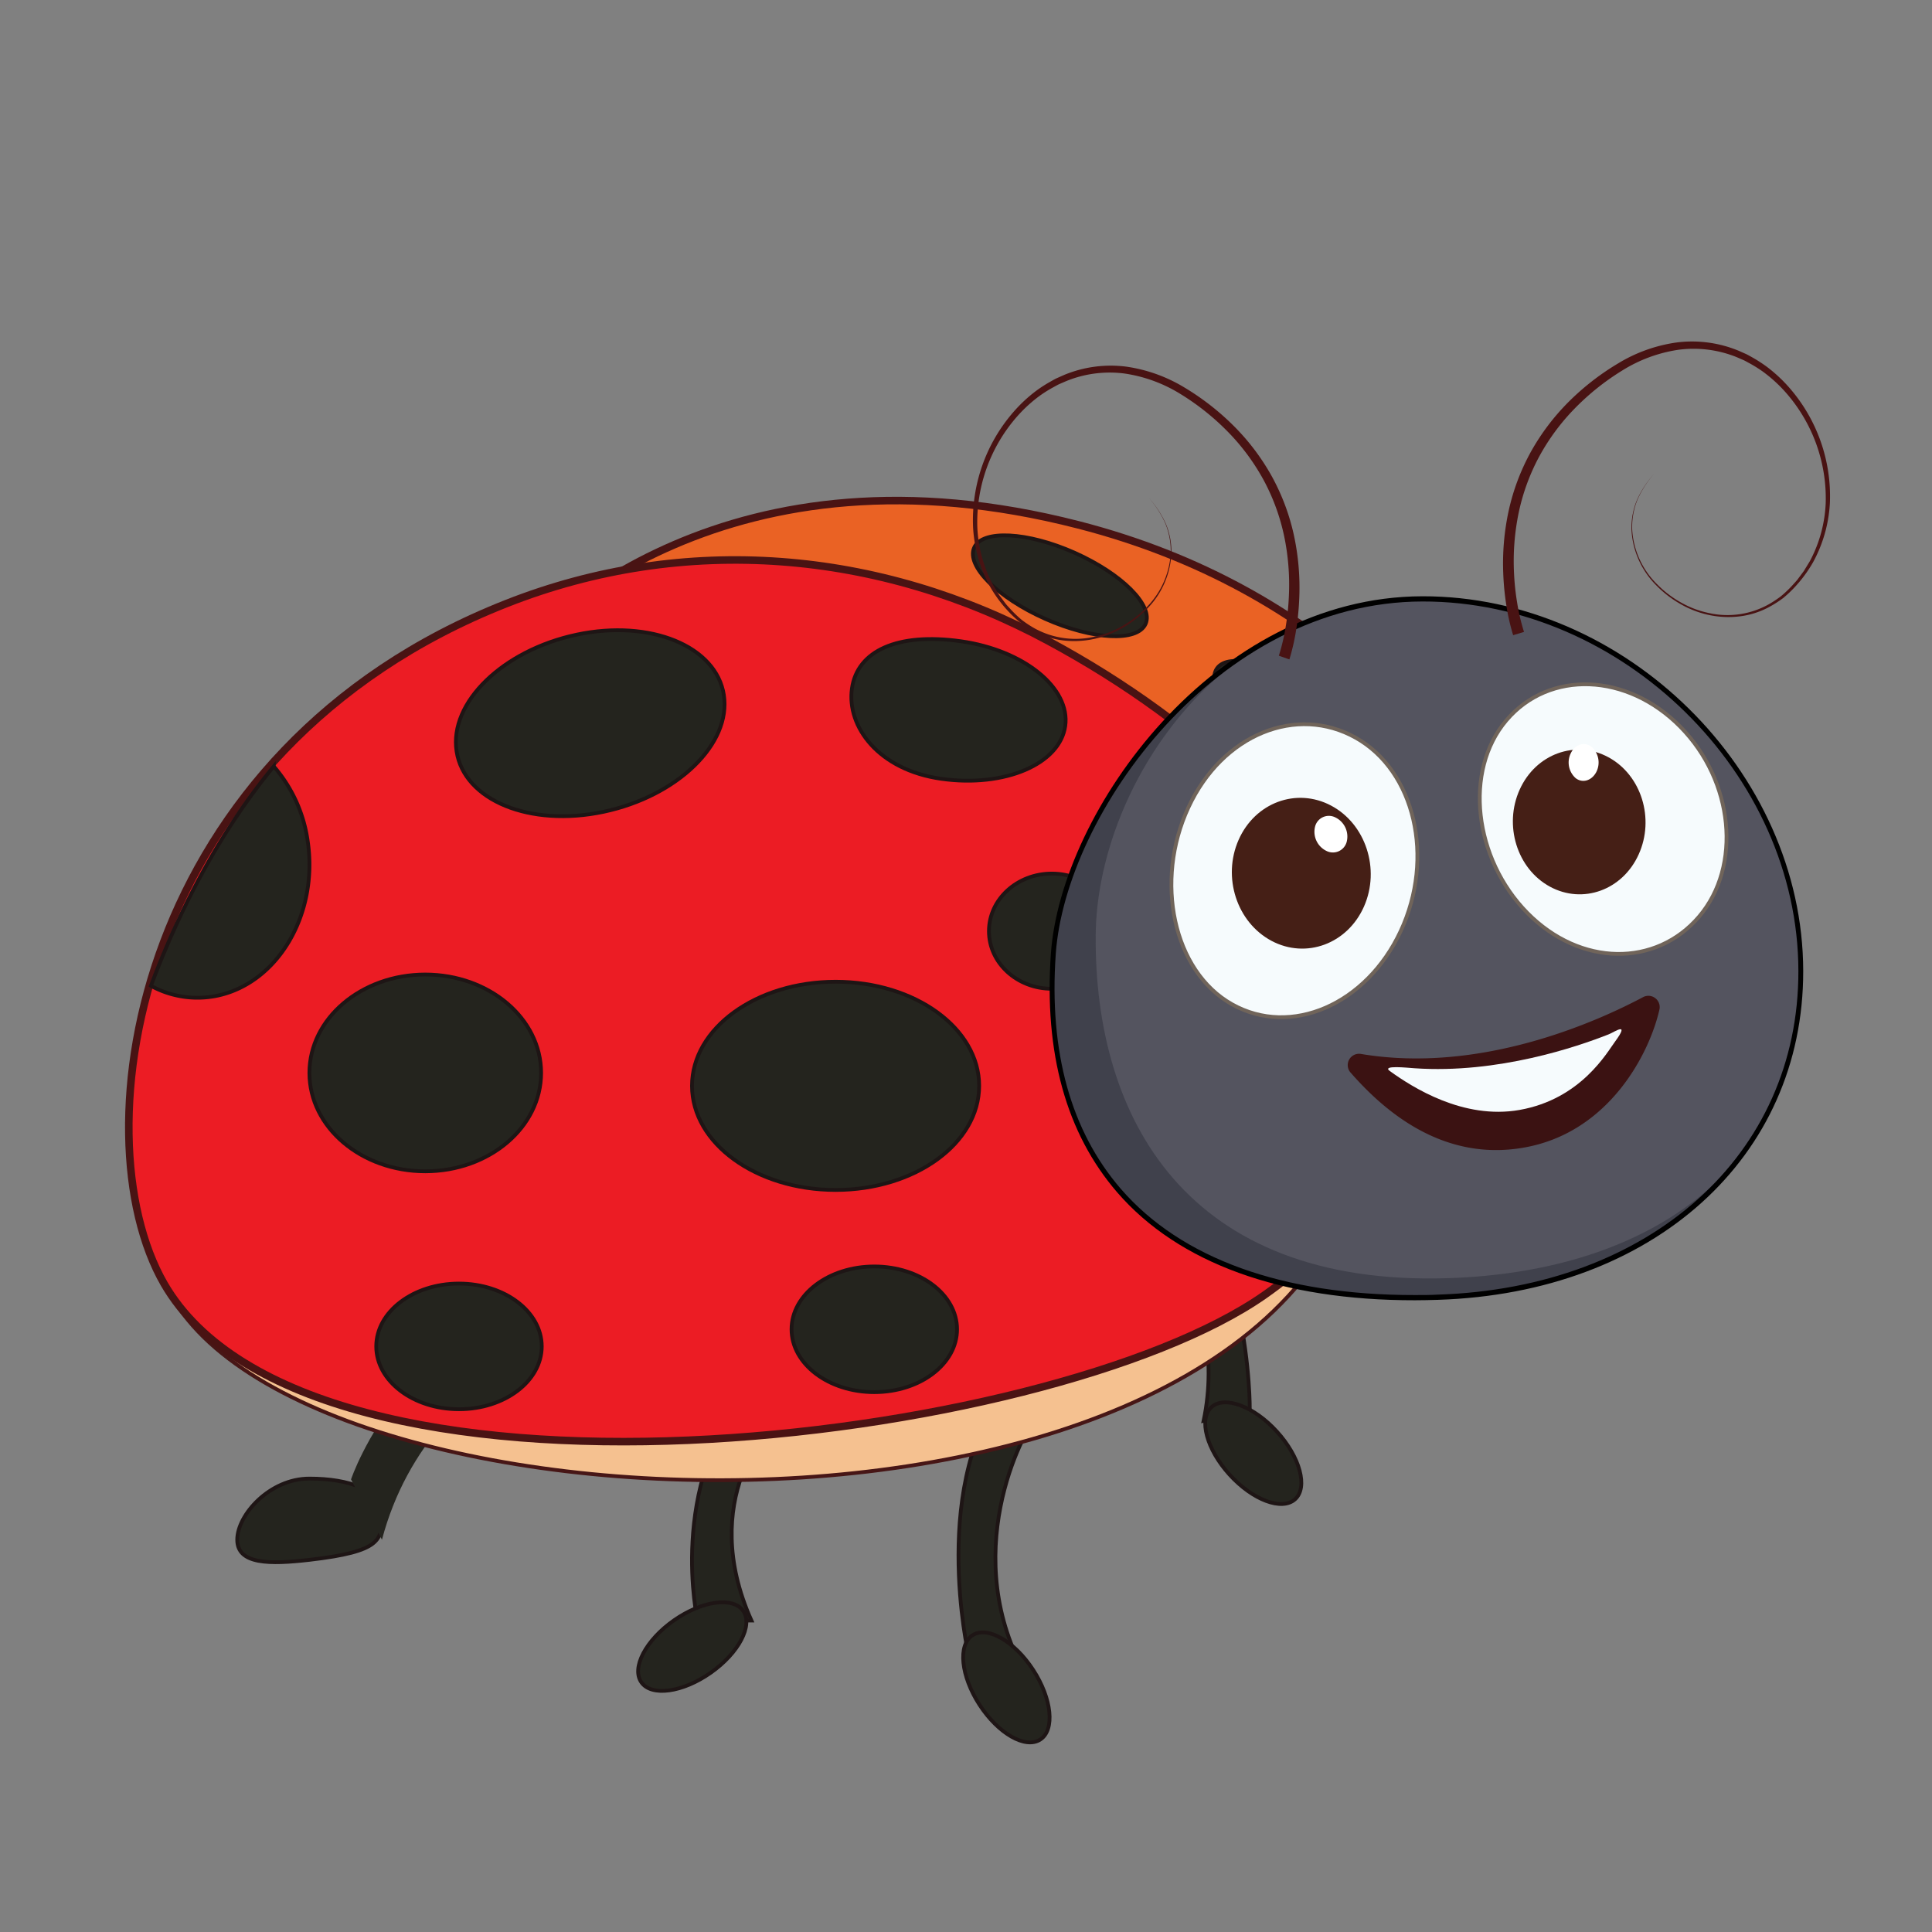 <svg xmlns="http://www.w3.org/2000/svg" xmlns:xlink="http://www.w3.org/1999/xlink" viewBox="0 0 512 512"><rect x="0" y="0" width="512" height="512" fill="#808080" stroke="none"/><defs><style>.cls-1{fill:none;}.cls-2{isolation:isolate;}.cls-3{clip-path:url(#clip-path);}.cls-4{fill:url(#Áåçûìÿííûé_ãðàäèåíò_29);}.cls-5{fill:#312c5f;}.cls-6{fill:url(#Áåçûìÿííûé_ãðàäèåíò_29-2);}.cls-7,.cls-8{fill:#fff;}.cls-7{mix-blend-mode:soft-light;}.cls-10,.cls-9{fill:#24241e;}.cls-9{stroke:#1e1515;}.cls-11,.cls-12,.cls-13,.cls-16,.cls-9{stroke-miterlimit:10;}.cls-11{fill:#ea6224;}.cls-11,.cls-13{stroke:#491313;stroke-width:2px;}.cls-12{fill:#f5c190;stroke:#471616;}.cls-13{fill:#ec1c24;}.cls-14{fill:#40414c;}.cls-15{fill:#54545f;}.cls-16,.cls-20{fill:#f6fbfd;}.cls-16{stroke:#70645a;}.cls-17{fill:#451f16;}.cls-18{fill:#491313;}.cls-19{fill:#3b1212;}</style><clipPath id="clip-path"><rect class="cls-1" x="-1064" y="-920" width="1600" height="900"/></clipPath><linearGradient id="Áåçûìÿííûé_ãðàäèåíò_29" x1="835.76" y1="48.77" x2="1110.61" y2="48.77" gradientTransform="matrix(-1, 0, 0, 1, 1407.75, 0)" gradientUnits="userSpaceOnUse"><stop offset="0" stop-color="#312c5f"/><stop offset="1" stop-color="#36c2df"/></linearGradient><linearGradient id="Áåçûìÿííûé_ãðàäèåíò_29-2" x1="959.76" y1="52.43" x2="959.76" y2="-613.48" xlink:href="#Áåçûìÿííûé_ãðàäèåíò_29"/></defs><g class="cls-2"><g id="Layer_1" data-name="Layer 1"><g id="b"><g class="cls-3"><g id="b-2" data-name="b"><polygon class="cls-4" points="571.98 98.95 382.3 -1.42 297.14 -1.42 460.16 98.95 571.98 98.95"/><polygon class="cls-5" points="571.98 98.95 575 111.66 460.63 113.79 295.01 6.14 297.14 -1.42 460.16 98.95 571.98 98.95"/><polygon class="cls-6" points="407.73 -613.48 407.73 -604.16 412.22 -599.78 418.22 -593.97 428.58 -583.91 478.34 -535.66 442.93 52.43 468.19 52.43 488.25 -541.31 428.89 -594.52 418.22 -604.06 412.13 -609.54 407.73 -613.48"/><polygon class="cls-5" points="407.73 -604.16 407.73 -586.39 412.38 -581.53 418.22 -575.47 428.09 -565.2 458.49 -533.55 417.76 38.49 442.93 52.43 478.34 -535.66 428.58 -583.91 418.22 -593.97 412.22 -599.78 407.73 -604.16"/><polygon class="cls-7" points="560.74 97.32 461.92 97.32 302.71 -0.15 328.52 -0.15 472.05 91.35 560.74 97.32"/><polygon class="cls-7" points="428.66 -586.43 481.61 -536.71 442.94 52.44 478.34 -535.66 428.59 -583.9 428.66 -586.43"/><polygon class="cls-8" points="468.87 44.38 571.98 98.95 460.16 98.95 297.14 -1.42 461.92 97.32 564.18 97.32 468.87 44.38"/></g></g></g><g id="i"><g id="i-2" data-name="i"><path class="cls-9" d="M206.85,375.83c-2.83,1-22,21.74-7.71,53.62H184.86s-8.08-35.71,13.6-61.46Z"/><ellipse class="cls-9" cx="183.44" cy="436.38" rx="16.48" ry="8.48" transform="translate(-217.37 184.54) rotate(-35.06)"/><path class="cls-9" d="M276,374.1c-2.83,1-21.09,32.58-6.8,64.45H256.67S245.93,392,267.61,366.26Z"/><ellipse class="cls-9" cx="266.72" cy="447.16" rx="8.48" ry="16.48" transform="translate(-200.65 217.67) rotate(-33.03)"/><path class="cls-9" d="M298.65,315c3,.34,27.52,27.35,20.32,61.53l12.24-2.66s.62-47.76-26-68.32Z"/><ellipse class="cls-9" cx="332.14" cy="385.1" rx="8.48" ry="16.48" transform="translate(-172.65 323.37) rotate(-42.25)"/><path class="cls-9" d="M101.22,401.45c0,6.58,0,9.7-19.18,11.92-10.51,1.21-19.17,1.27-19.17-5.32S71.46,391.84,82,391.84,101.22,394.87,101.22,401.45Z"/><path class="cls-10" d="M168.72,347.26s-54.17,10.36-67.5,60.79l-8.19-16s14.89-44.82,65.33-53.12Z"/><path class="cls-11" d="M431,310.26S415.22,172.42,285.88,139.12c-91.92-23.66-141.95,24-155.5,40.7.79,0,149.92-42.55,247.21,128.59C377.59,309.34,431,310.26,431,310.26Z"/><path class="cls-12" d="M369.71,262s5.33,35.69-21.39,73c-67.47,94.26-341.87,62.42-304-24.93C42.82,312.1,369.71,262,369.71,262Z"/><path class="cls-13" d="M335.11,343.19c-56.94,39.88-253.1,63.75-291.63-3-23-40-7.46-141.61,90.83-180.28,47.07-18.52,98.52-14.34,143.58,10C360,214.14,405.21,294.08,335.11,343.19Z"/><path class="cls-9" d="M57.29,263.93A25.68,25.68,0,0,1,40,261.25c8-21.36,18.77-41.42,32.55-58.15a38.27,38.27,0,0,1,9,19.84C84.42,242.33,73.56,260.68,57.29,263.93Z"/><path class="cls-9" d="M183.39,287.76c0,15.24,17,27.59,38.05,27.59s38.05-12.35,38.05-27.59-17-27.59-38.05-27.59S183.39,272.52,183.39,287.76Z"/><path class="cls-9" d="M121,199.12c2,13,19.45,20.15,39,16s33.82-18,31.83-30.93-19.45-20.15-39-16S119,186.15,121,199.12Z"/><path class="cls-9" d="M82,284.33c0,14.41,13.74,26.08,30.7,26.08s30.7-11.67,30.7-26.08-13.75-26.07-30.7-26.07S82,269.93,82,284.33Z"/><path class="cls-9" d="M99.71,356.81c0,9.19,9.82,16.65,21.93,16.65s21.93-7.46,21.93-16.65-9.82-16.65-21.93-16.65S99.71,347.61,99.71,356.81Z"/><path class="cls-9" d="M209.77,352.28c0,9.19,9.82,16.65,21.93,16.65s21.93-7.46,21.93-16.65-9.81-16.65-21.93-16.65S209.77,343.08,209.77,352.28Z"/><path class="cls-9" d="M258.16,145.13C256,150,264.42,158.41,277,164s24.43,6.18,26.59,1.35-6.26-13.28-18.79-18.86S260.31,140.3,258.16,145.13Z"/><path class="cls-9" d="M322.55,177.08c-3.12,4.28,3.35,14.29,14.44,22.35s22.62,11.14,25.73,6.86-3.36-14.29-14.45-22.36S325.66,172.8,322.55,177.08Z"/><path class="cls-9" d="M262.08,246.77c0,8.43,7.46,15.26,16.66,15.26s16.65-6.83,16.65-15.26-7.46-15.26-16.65-15.26S262.08,238.34,262.08,246.77Z"/><path class="cls-9" d="M254.63,169.94c-16.7-2.35-27.44,2.47-28.86,12.53s7,21.58,23.73,23.93,31.38-3.91,32.8-14S271.32,172.29,254.63,169.94Z"/><path class="cls-14" d="M279.14,252.73c-4.22,60.06,32.64,93.25,101.9,91,54.07-1.72,96.28-34.66,96.19-86.49S431,158.6,376.94,158.7,281.87,214.08,279.14,252.73Z"/><path class="cls-15" d="M290.37,247.93c-.34,48.45,24.09,93,93.35,90.8,54.08-1.72,93.6-29.62,93.51-81.45S431,158.6,376.94,158.7,290.65,209.17,290.37,247.93Z"/><path d="M296.08,316c-13.52-15.64-19.43-36.94-17.58-63.31,2.65-37.62,43.27-94.56,98.44-94.67,53.68-.11,100.84,46.29,100.93,99.27.08,49.51-39.73,85.36-96.81,87.18-2.05.07-4.06.1-6.06.11C339.6,344.64,312.31,334.75,296.08,316Zm-16.29-63.21c-1.83,26,4,46.93,17.24,62.27,16,18.47,42.93,28.2,78,28.14,2,0,4,0,6-.11,56.35-1.8,95.65-37.08,95.56-85.79-.08-52.26-46.64-98-99.64-97.9C322.48,159.5,282.4,215.67,279.79,252.78Z"/><path class="cls-16" d="M399.2,190.9c-11.38,13.41-8.58,36.66,5.53,51s34.18,14.37,45.55,1,9.16-35.92-4.94-50.26S410.57,177.49,399.2,190.9Z"/><path class="cls-17" d="M434.27,226.42c4.29-9.46.72-21-8-25.73s-19.24-.93-23.53,8.54-.72,21,8,25.74S430,235.89,434.27,226.42Z"/><path class="cls-8" d="M423,204.66a5.55,5.55,0,0,0-1.19-6.72c-1.83-1.43-4.28-.75-5.46,1.53a5.56,5.56,0,0,0,1.19,6.72C419.32,207.62,421.77,206.93,423,204.66Z"/><path class="cls-16" d="M326.5,266.15c-15.63-8.79-20.62-32.67-11.56-52.17s28.76-27.24,44.38-18.45,20.95,31.72,11.88,51.21S342.12,274.93,326.5,266.15Z"/><path class="cls-17" d="M352.75,213.49c9.18,4.86,13.09,16.83,8.73,26.73s-15.34,14-24.52,9.11-13.08-16.83-8.73-26.73S343.57,208.62,352.75,213.49Z"/><path class="cls-8" d="M353.91,216.64a5.63,5.63,0,0,1,3,6.36,3.78,3.78,0,0,1-5.42,2.49,5.64,5.64,0,0,1-3-6.36A3.77,3.77,0,0,1,353.91,216.64Z"/><path class="cls-18" d="M401,168.33a56.52,56.52,0,0,1-1.85-8.2,72.18,72.18,0,0,1-.78-8.29,65.87,65.87,0,0,1,1.46-16.56,58.15,58.15,0,0,1,5.87-15.55,60.17,60.17,0,0,1,10-13.23,67.34,67.34,0,0,1,13.06-10.16,40.63,40.63,0,0,1,15.63-5.59A32.27,32.27,0,0,1,460.87,93l1.91.85c.63.3,1.23.67,1.84,1a38,38,0,0,1,3.5,2.27,39.31,39.31,0,0,1,6.09,5.65,43.7,43.7,0,0,1,10.73,30.51,36.81,36.81,0,0,1-4.49,15.78,35.46,35.46,0,0,1-4.91,6.63,30.93,30.93,0,0,1-3,2.81,28.57,28.57,0,0,1-3.48,2.24,22,22,0,0,1-7.83,2.58A24.62,24.62,0,0,1,453,163a26,26,0,0,1-7.66-2.93,28.71,28.71,0,0,1-6.46-5,22.46,22.46,0,0,1-6.52-14.67,19.15,19.15,0,0,1,1.5-8,26,26,0,0,1,4.47-6.79,26.15,26.15,0,0,0-4.39,6.82,19.16,19.16,0,0,0-1.39,8,22.19,22.19,0,0,0,6.6,14.41,28.29,28.29,0,0,0,6.42,4.88,25.48,25.48,0,0,0,7.54,2.79,22.4,22.4,0,0,0,15.57-2.33,28.38,28.38,0,0,0,3.34-2.21,30.51,30.51,0,0,0,2.91-2.77c.45-.5.92-1,1.34-1.5l1.2-1.61c.2-.27.41-.54.6-.81l.52-.86,1.05-1.72a35.82,35.82,0,0,0,4.19-15.38,42.44,42.44,0,0,0-10.73-29.47,38.07,38.07,0,0,0-5.91-5.36,34.65,34.65,0,0,0-3.37-2.12c-.59-.31-1.15-.65-1.75-.93l-1.83-.79a30.48,30.48,0,0,0-15.55-1.94,38.83,38.83,0,0,0-14.81,5.5,65.46,65.46,0,0,0-12.52,10,57.58,57.58,0,0,0-9.47,12.81,55.54,55.54,0,0,0-5.44,14.94,63.14,63.14,0,0,0-1.22,15.88,66,66,0,0,0,.84,7.94,53.89,53.89,0,0,0,1.81,7.69Z"/><path class="cls-18" d="M338.91,173.77a54.08,54.08,0,0,0,1.81-7.68,66.13,66.13,0,0,0,.84-8,63.14,63.14,0,0,0-1.22-15.88,55.54,55.54,0,0,0-5.44-14.94,57.58,57.58,0,0,0-9.47-12.81,65.46,65.46,0,0,0-12.52-10A38.83,38.83,0,0,0,298.1,99,30.48,30.48,0,0,0,282.55,101l-1.83.79c-.6.28-1.17.63-1.75.93a34.65,34.65,0,0,0-3.37,2.12,37.63,37.63,0,0,0-5.91,5.37A42.42,42.42,0,0,0,259,139.64,35.82,35.82,0,0,0,263.15,155l1.05,1.72.52.86c.19.27.4.54.6.81l1.2,1.61c.42.53.89,1,1.34,1.5a29.31,29.31,0,0,0,2.91,2.77,28.38,28.38,0,0,0,3.34,2.21,22.39,22.39,0,0,0,15.56,2.33,24.9,24.9,0,0,0,7.55-2.79,28,28,0,0,0,6.42-4.88,22.19,22.19,0,0,0,6.6-14.41,19.19,19.19,0,0,0-1.39-7.95,26.15,26.15,0,0,0-4.39-6.82,26,26,0,0,1,4.47,6.79,19.15,19.15,0,0,1,1.5,8,22.46,22.46,0,0,1-6.52,14.67,28.71,28.71,0,0,1-6.46,5,26.32,26.32,0,0,1-7.66,2.94,24.88,24.88,0,0,1-8.21.34,22.15,22.15,0,0,1-7.83-2.57,29.91,29.91,0,0,1-3.48-2.25,30.93,30.93,0,0,1-3-2.81,35.14,35.14,0,0,1-4.91-6.63,36.81,36.81,0,0,1-4.49-15.78,43.7,43.7,0,0,1,10.73-30.51,38.87,38.87,0,0,1,6.09-5.65,34.8,34.8,0,0,1,3.5-2.26c.61-.34,1.21-.71,1.84-1l1.91-.85a32.27,32.27,0,0,1,16.43-2.24A40.8,40.8,0,0,1,314,102.76,67.73,67.73,0,0,1,327,112.92a60.17,60.17,0,0,1,10,13.23,58.09,58.09,0,0,1,5.87,15.56,65.75,65.75,0,0,1,1.46,16.55,72.18,72.18,0,0,1-.78,8.29,56.52,56.52,0,0,1-1.85,8.2Z"/><path class="cls-19" d="M435.49,264.22c-12.17,6.48-43.09,20.45-74.91,15.07a3,3,0,0,0-2.74,4.87c8.55,9.79,24.06,23.73,45.79,20,22.8-3.87,33.55-25.06,36.16-36.72A3,3,0,0,0,435.49,264.22Z"/><path class="cls-20" d="M426.34,274.1c-8.28,3.28-29.38,10.51-51.45,9-1.91-.13-8.82-.89-6.58.73,6,4.33,19.48,12.94,34.36,10.32,16.39-2.89,23.27-15.36,25.41-18.22C432,270.56,427.87,273.49,426.34,274.1Z"/></g></g></g></g></svg>